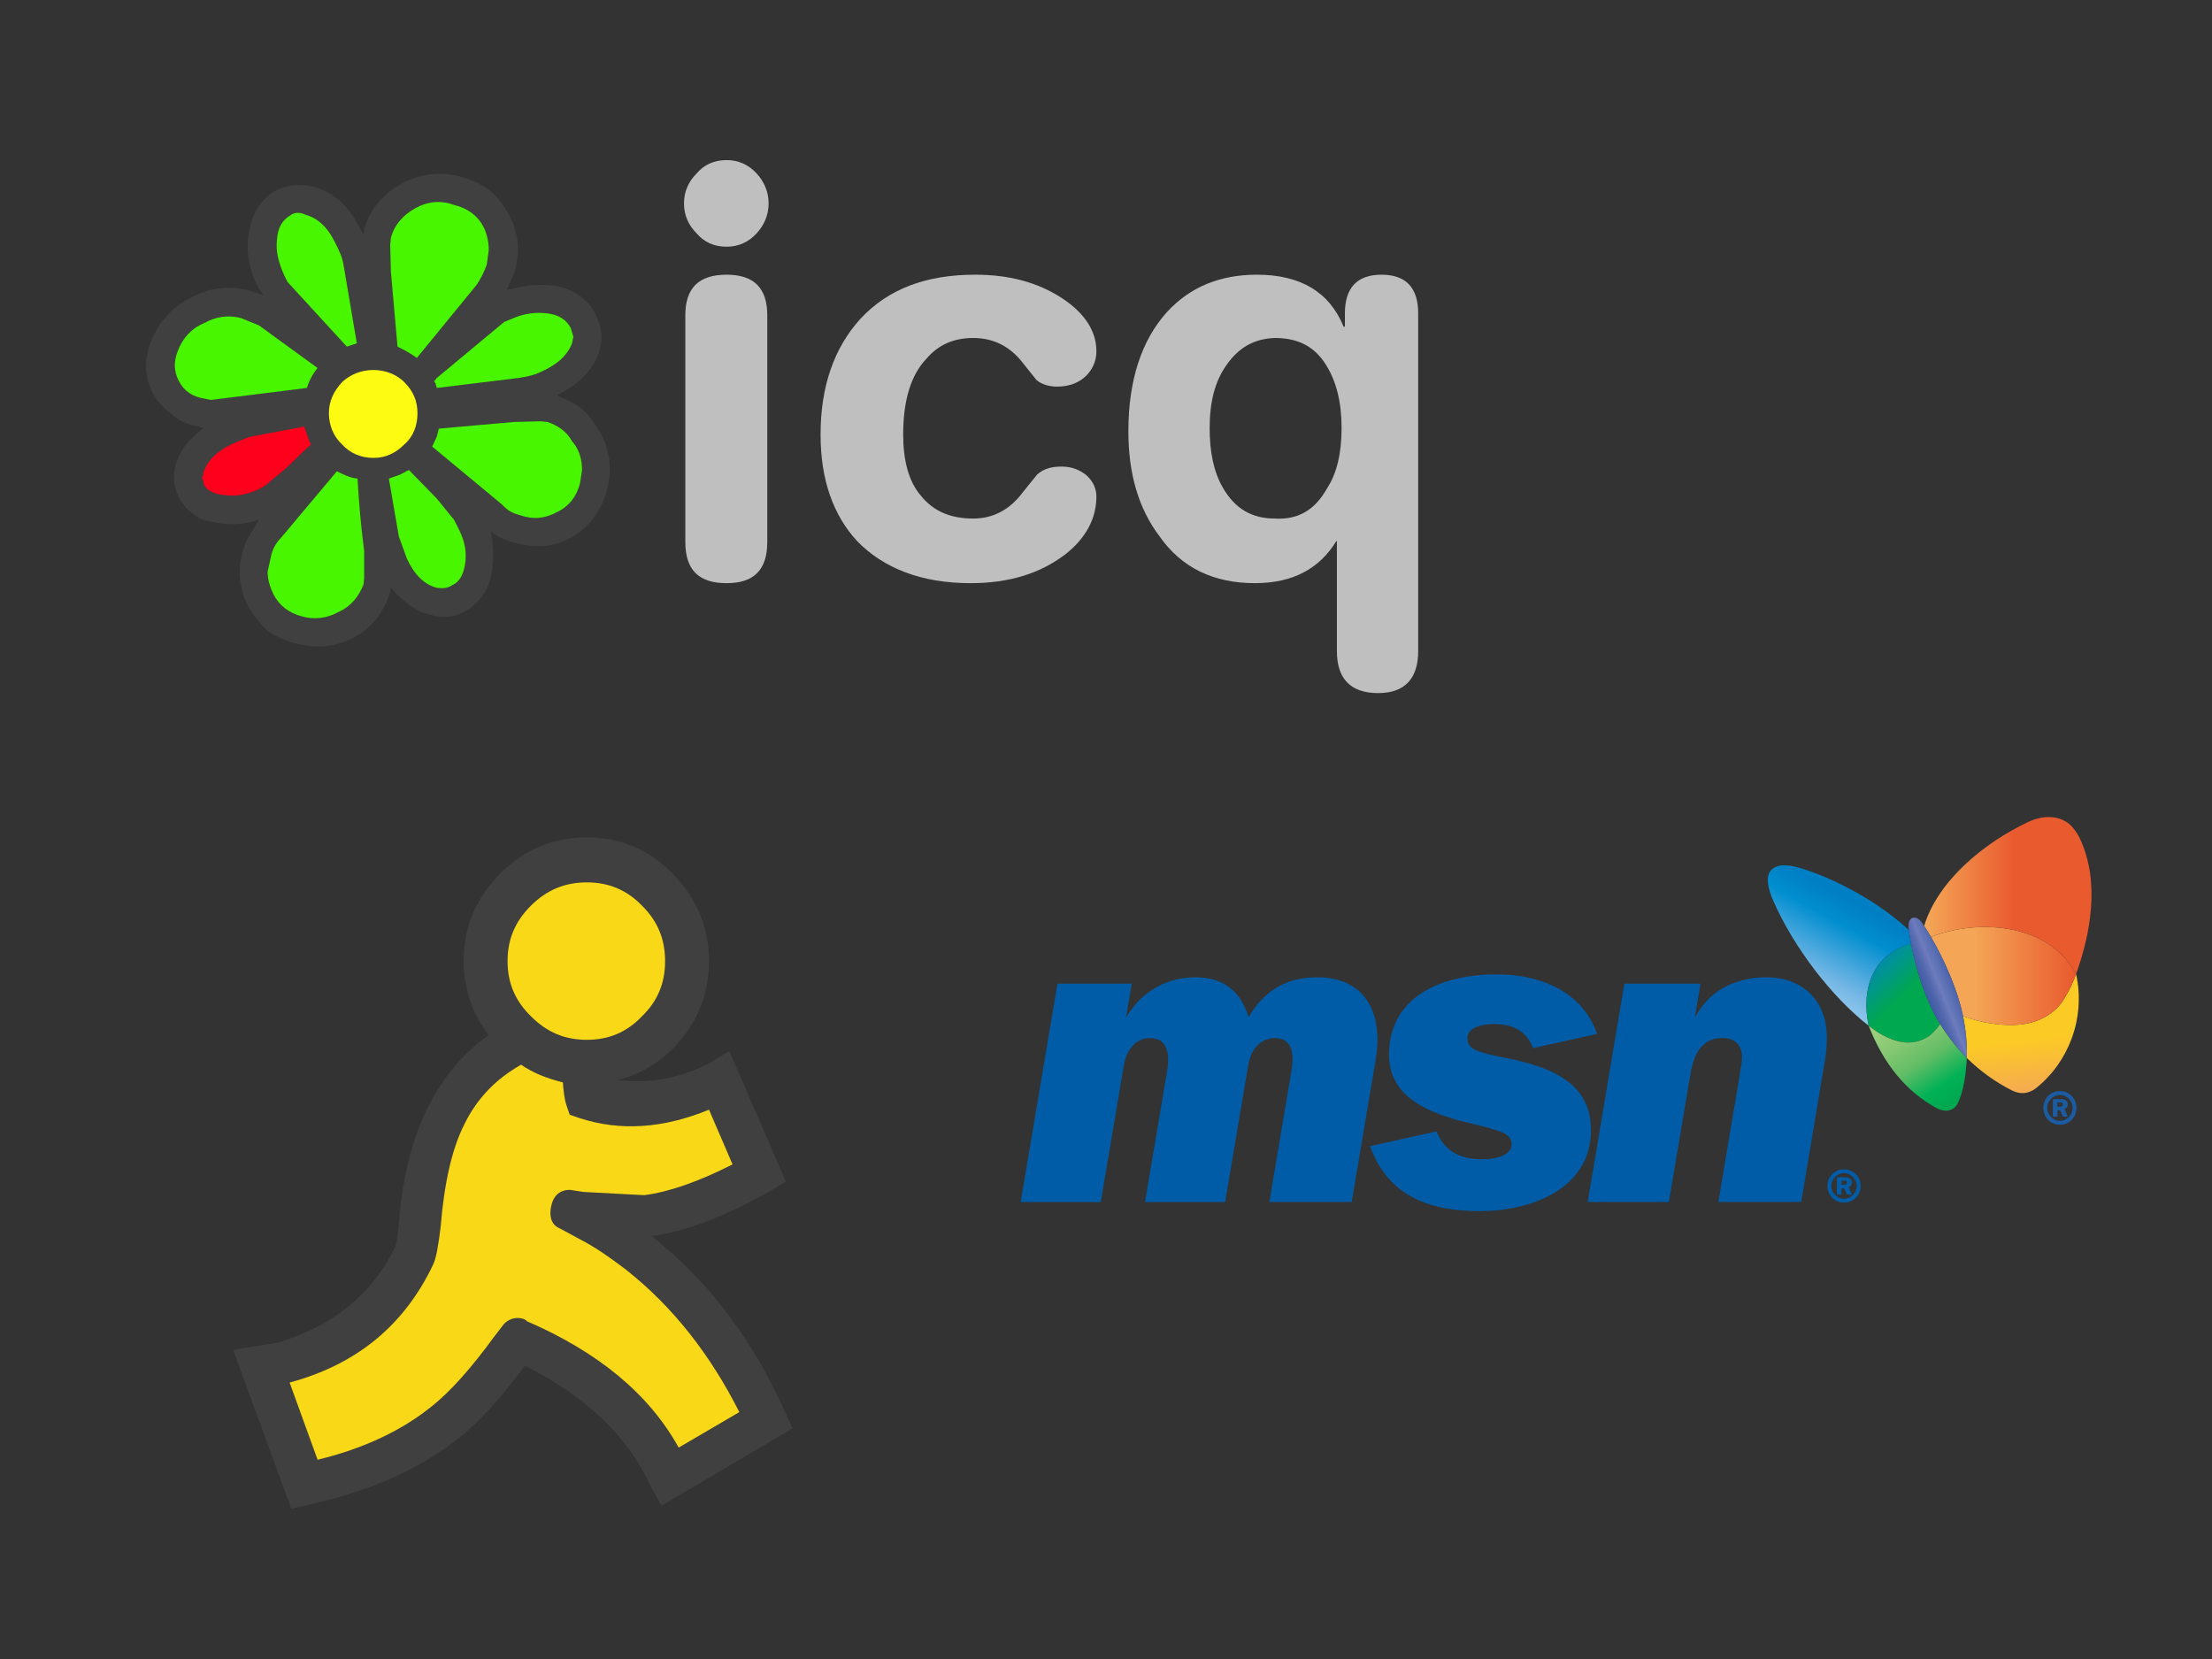 <?xml version="1.0" encoding="UTF-8" standalone="no"?>
<!-- Created with Inkscape (http://www.inkscape.org/) -->

<svg
   xmlns:dc="http://purl.org/dc/elements/1.1/"
   xmlns:cc="http://creativecommons.org/ns#"
   xmlns:rdf="http://www.w3.org/1999/02/22-rdf-syntax-ns#"
   xmlns:svg="http://www.w3.org/2000/svg"
   xmlns="http://www.w3.org/2000/svg"
   xmlns:sodipodi="http://sodipodi.sourceforge.net/DTD/sodipodi-0.dtd"
   xmlns:inkscape="http://www.inkscape.org/namespaces/inkscape"
   width="800"
   height="600"
   viewBox="0 0 800 600"
   id="svg4150"
   version="1.1"
   inkscape:version="0.92.2 (5c3e80d, 2017-08-06)"
   sodipodi:docname="ICQ-MSN-AIM.svg">
  <rect x="0" y="0" width="800" height="600" fill="#333333" stroke="none"/>
  <defs
     id="defs4152">
    <linearGradient
       id="SVGID_1_"
       gradientUnits="userSpaceOnUse"
       x1="236.576"
       y1="169.891"
       x2="252.473"
       y2="141.106"
       gradientTransform="translate(-21,-121.5)">
      <stop
         offset="0"
         style="stop-color:#FFFFFF"
         id="stop4912" />
      <stop
         offset="0.006"
         style="stop-color:#94CBEE"
         id="stop4914" />
      <stop
         offset="0.211"
         style="stop-color:#76B7E5"
         id="stop4916" />
      <stop
         offset="0.656"
         style="stop-color:#008ECF"
         id="stop4918" />
      <stop
         offset="0.854"
         style="stop-color:#007FC5"
         id="stop4920" />
    </linearGradient>
    <linearGradient
       id="SVGID_2_"
       gradientUnits="userSpaceOnUse"
       x1="254.389"
       y1="160.922"
       x2="274.772"
       y2="181.305"
       gradientTransform="translate(-21,-121.5)">
      <stop
         offset="0"
         style="stop-color:#007FC5"
         id="stop4925" />
      <stop
         offset="0.087"
         style="stop-color:#0088B2"
         id="stop4927" />
      <stop
         offset="0.252"
         style="stop-color:#00968D"
         id="stop4929" />
      <stop
         offset="0.386"
         style="stop-color:#009F6C"
         id="stop4931" />
      <stop
         offset="0.483"
         style="stop-color:#00A555"
         id="stop4933" />
      <stop
         offset="0.534"
         style="stop-color:#00A94F"
         id="stop4935" />
    </linearGradient>
    <linearGradient
       id="SVGID_3_"
       gradientUnits="userSpaceOnUse"
       x1="280.254"
       y1="201.644"
       x2="261.95"
       y2="173.459"
       gradientTransform="translate(-21,-121.5)">
      <stop
         offset="0.096"
         style="stop-color:#00A94F"
         id="stop4940" />
      <stop
         offset="0.244"
         style="stop-color:#00B156"
         id="stop4942" />
      <stop
         offset="0.485"
         style="stop-color:#61BD65"
         id="stop4944" />
      <stop
         offset="0.701"
         style="stop-color:#86C772"
         id="stop4946" />
      <stop
         offset="0.88"
         style="stop-color:#9ACE7B"
         id="stop4948" />
      <stop
         offset="1"
         style="stop-color:#A1D07E"
         id="stop4950" />
    </linearGradient>
    <linearGradient
       id="SVGID_4_"
       gradientUnits="userSpaceOnUse"
       x1="299.102"
       y1="198.213"
       x2="295.445"
       y2="165.616"
       gradientTransform="translate(-21,-121.5)">
      <stop
         offset="0"
         style="stop-color:#F4A656"
         id="stop4955" />
      <stop
         offset="0.472"
         style="stop-color:#FCCA25"
         id="stop4957" />
      <stop
         offset="0.494"
         style="stop-color:#FCCA25"
         id="stop4959" />
    </linearGradient>
    <linearGradient
       id="SVGID_5_"
       gradientUnits="userSpaceOnUse"
       x1="273.093"
       y1="165.34"
       x2="311.651"
       y2="165.34"
       gradientTransform="translate(-21.566,-121.036)">
      <stop
         offset="0.292"
         style="stop-color:#F4A656"
         id="stop4964" />
      <stop
         offset="1"
         style="stop-color:#E95A2F"
         id="stop4966" />
    </linearGradient>
    <linearGradient
       id="SVGID_6_"
       gradientUnits="userSpaceOnUse"
       x1="271.269"
       y1="143.947"
       x2="315.619"
       y2="143.947"
       gradientTransform="translate(-21.566,-121.036)">
      <stop
         offset="0.017"
         style="stop-color:#F4A656"
         id="stop4971" />
      <stop
         offset="0.539"
         style="stop-color:#E95A2F"
         id="stop4973" />
    </linearGradient>
    <linearGradient
       id="SVGID_7_"
       gradientUnits="userSpaceOnUse"
       x1="273.397"
       y1="328.332"
       x2="262.504"
       y2="332.733"
       gradientTransform="translate(-14.342,-282.967)">
      <stop
         offset="0.045"
         style="stop-color:#3E5BA6"
         id="stop4978" />
      <stop
         offset="0.472"
         style="stop-color:#6D7CBC"
         id="stop4980" />
      <stop
         offset="0.532"
         style="stop-color:#6373B6"
         id="stop4982" />
      <stop
         offset="0.658"
         style="stop-color:#4F66AD"
         id="stop4984" />
      <stop
         offset="0.775"
         style="stop-color:#435EA7"
         id="stop4986" />
      <stop
         offset="0.871"
         style="stop-color:#3E5BA6"
         id="stop4988" />
      <stop
         offset="1"
         style="stop-color:#3E5BA6"
         id="stop4990" />
    </linearGradient>
  </defs>
  <sodipodi:namedview
     id="base"
     pagecolor="#000000"
     bordercolor="#666666"
     borderopacity="1.0"
     inkscape:pageopacity="1"
     inkscape:pageshadow="2"
     inkscape:zoom="0.98994949"
     inkscape:cx="240.741"
     inkscape:cy="273.80782"
     inkscape:document-units="px"
     inkscape:current-layer="layer1"
     showgrid="false"
     units="px"
     inkscape:window-width="1920"
     inkscape:window-height="1020"
     inkscape:window-x="1440"
     inkscape:window-y="24"
     inkscape:window-maximized="0" />
  <g
     inkscape:label="Layer 1"
     inkscape:groupmode="layer"
     id="layer1"
     transform="translate(0,-452.362)">
    <g
       transform="matrix(1.361,0,0,1.361,356.039,745.056)"
       id="Layer_1">
      <g
         id="g4893">
        <g
           id="g4895">
          <g
             id="g4897">
            <path
               style="fill:#005ca6"
               inkscape:connector-curvature="0"
               d="m 30.917,104.354 -21.286,0 9.76,-58.017 19.757,0 -1.529,9.001 c 1.828,-2.9 3.504,-4.805 5.352,-6.235 3.94,-3.051 8.408,-4.461 13.112,-4.461 7.41,0 11.975,3.654 14.117,10.604 4.231,-7.291 10.309,-10.604 18.185,-10.604 10.226,0 15.837,6.112 16.051,16.048 0.042,1.883 -0.153,3.895 -0.469,5.884 l -6.375,37.78 -21.872,0 5.787,-34.406 c 0.336,-1.986 0.435,-3.064 0.352,-4.239 -0.228,-3.28 -1.752,-4.899 -4.694,-4.899 -2.235,0 -4.293,1.024 -5.675,3.293 -1.039,1.712 -1.205,2.684 -1.908,6.947 l -5.617,33.305 -21.294,0 5.812,-34.406 c 0.334,-1.986 0.383,-3.064 0.302,-4.239 -0.231,-3.28 -1.901,-4.899 -4.842,-4.899 -2.236,0 -4.124,1.024 -5.503,3.293 -1.041,1.712 -1.206,2.684 -1.908,6.947 l -5.615,33.303 z"
               id="path4899" />
            <path
               style="fill:#005ca6"
               inkscape:connector-curvature="0"
               d="m 190.292,46.337 -1.516,9.001 c 1.435,-2.597 3.314,-4.956 5.682,-6.672 3.695,-2.684 8.351,-4.024 13.291,-4.024 9.762,0 15.693,6.243 16.069,14.906 0.081,1.881 0.051,4.219 -0.483,7.277 l -6.293,37.528 -22.019,0 5.698,-33.882 c 0.401,-2.411 0.586,-3.653 0.586,-4.595 0,-3.062 -1.769,-5.097 -5.178,-5.097 -4.589,0 -7.426,2.989 -8.478,9.304 l -5.775,34.27 -21.578,0 9.759,-58.017 20.235,0 z"
               id="path4901" />
            <path
               style="fill:#005ca6"
               inkscape:connector-curvature="0"
               d="m 145.806,63.462 c -1.511,-3.583 -3.948,-6.116 -9.485,-6.355 -4.771,-0.203 -7.979,1.193 -7.979,3.649 0,3.084 2.434,3.763 10.195,5.319 6.492,1.304 10.926,2.763 14.523,4.915 6.081,3.638 8.453,8.934 8.085,15.485 -0.814,14.541 -15.88,20.307 -29.637,20.307 -14.126,0 -24.542,-4.62 -29.033,-17.274 l 17.624,-3.9 c 2.151,4.892 5.596,7.234 11.65,7.383 4.852,0.12 8.336,-1.341 8.336,-3.911 0,-2.979 -3.023,-3.717 -10.812,-5.581 -11.146,-2.662 -21.998,-6.885 -21.77,-18.706 0.313,-16.161 15.904,-21.364 30.289,-20.885 10.604,0.354 21.139,4.795 25.031,15.786 l -17.017,3.768 z"
               id="path4903" />
          </g>
          <path
             style="fill:#005ca6"
             inkscape:connector-curvature="0"
             d="m 227.754,98.668 0.686,0 c 0.604,0 0.79,0.208 0.79,0.479 0,0.562 -0.54,0.644 -0.873,0.644 l -0.603,0 0,-1.123 z m 0,2.057 0.728,0 0.728,1.662 1.287,0 -0.851,-1.995 c 0.229,-0.103 0.851,-0.353 0.851,-1.225 0,-1.37 -1.475,-1.37 -1.744,-1.37 l -2.221,0 0,4.59 1.223,0 0,-1.662 z m -3.736,-0.623 c 0,2.472 1.91,4.403 4.401,4.403 2.492,0 4.403,-1.932 4.403,-4.403 0,-2.533 -1.952,-4.424 -4.403,-4.424 -2.471,0 -4.401,1.89 -4.401,4.424 z m 1.016,0 c 0,-1.849 1.6,-3.406 3.385,-3.406 1.808,0 3.386,1.558 3.386,3.406 0,1.806 -1.578,3.385 -3.386,3.385 -1.806,-10e-4 -3.385,-1.58 -3.385,-3.385 z"
             id="path4905" />
        </g>
        <g
           id="g4907">
          <g
             id="g4909">
            <linearGradient
               id="linearGradient6679"
               gradientUnits="userSpaceOnUse"
               x1="236.576"
               y1="169.891"
               x2="252.473"
               y2="141.106"
               gradientTransform="translate(-21,-121.5)">
              <stop
                 offset="0"
                 style="stop-color:#FFFFFF"
                 id="stop6681" />
              <stop
                 offset="0.006"
                 style="stop-color:#94CBEE"
                 id="stop6683" />
              <stop
                 offset="0.211"
                 style="stop-color:#76B7E5"
                 id="stop6685" />
              <stop
                 offset="0.656"
                 style="stop-color:#008ECF"
                 id="stop6687" />
              <stop
                 offset="0.854"
                 style="stop-color:#007FC5"
                 id="stop6689" />
            </linearGradient>
            <path
               style="fill:url(#SVGID_1_)"
               inkscape:connector-curvature="0"
               d="m 246.235,35.751 c -0.233,-1.233 -0.429,-2.459 -0.587,-3.661 -8.091,-7.538 -19.813,-13.804 -28.996,-16.517 -2.645,-0.78 -5.909,-1.285 -7.639,0.642 -1.397,1.557 -0.975,4.494 0.6,8.081 5.427,12.372 15.466,25.525 25.344,33.211 0,-0.002 0,-0.003 0,-0.003 -2.167,-10.255 1.542,-19.23 11.278,-21.753 z"
               id="path4922" />
            <linearGradient
               id="linearGradient6692"
               gradientUnits="userSpaceOnUse"
               x1="254.389"
               y1="160.922"
               x2="274.772"
               y2="181.305"
               gradientTransform="translate(-21,-121.5)">
              <stop
                 offset="0"
                 style="stop-color:#007FC5"
                 id="stop6694" />
              <stop
                 offset="0.087"
                 style="stop-color:#0088B2"
                 id="stop6696" />
              <stop
                 offset="0.252"
                 style="stop-color:#00968D"
                 id="stop6698" />
              <stop
                 offset="0.386"
                 style="stop-color:#009F6C"
                 id="stop6700" />
              <stop
                 offset="0.483"
                 style="stop-color:#00A555"
                 id="stop6702" />
              <stop
                 offset="0.534"
                 style="stop-color:#00A94F"
                 id="stop6704" />
            </linearGradient>
            <path
               style="fill:url(#SVGID_2_)"
               inkscape:connector-curvature="0"
               d="m 253.156,55.715 c -3.012,-5.187 -5.569,-12.761 -6.921,-19.964 -9.736,2.523 -13.445,11.498 -11.278,21.753 0,0 0,0.001 0,0.003 0.003,0.006 0.003,0.003 0.002,0 1.292,1.006 2.733,1.988 3.864,2.576 5.238,2.723 8.701,2.186 11.688,0.499 1.192,-0.676 2.703,-2.399 3.468,-3.502 -0.283,-0.451 -0.557,-0.906 -0.823,-1.365 z"
               id="path4937" />
            <linearGradient
               id="linearGradient6707"
               gradientUnits="userSpaceOnUse"
               x1="280.254"
               y1="201.644"
               x2="261.95"
               y2="173.459"
               gradientTransform="translate(-21,-121.5)">
              <stop
                 offset="0.096"
                 style="stop-color:#00A94F"
                 id="stop6709" />
              <stop
                 offset="0.244"
                 style="stop-color:#00B156"
                 id="stop6711" />
              <stop
                 offset="0.485"
                 style="stop-color:#61BD65"
                 id="stop6713" />
              <stop
                 offset="0.701"
                 style="stop-color:#86C772"
                 id="stop6715" />
              <stop
                 offset="0.88"
                 style="stop-color:#9ACE7B"
                 id="stop6717" />
              <stop
                 offset="1"
                 style="stop-color:#A1D07E"
                 id="stop6719" />
            </linearGradient>
            <path
               style="fill:url(#SVGID_3_)"
               inkscape:connector-curvature="0"
               d="m 250.511,60.582 c -2.986,1.687 -6.449,2.224 -11.688,-0.499 -1.131,-0.588 -2.572,-1.57 -3.864,-2.576 0,0.003 0.001,0.005 0,0.002 3.996,10.235 10.033,17.533 18.036,21.864 1.431,0.773 2.768,0.978 4.177,0.305 0.942,-0.449 1.471,-1.501 1.731,-2.117 1.263,-2.99 1.864,-6.584 2.155,-11.471 -2.702,-2.763 -5.078,-5.797 -7.08,-9.01 -0.764,1.103 -2.275,2.826 -3.467,3.502 z"
               id="path4952" />
            <linearGradient
               id="linearGradient6722"
               gradientUnits="userSpaceOnUse"
               x1="299.102"
               y1="198.213"
               x2="295.445"
               y2="165.616"
               gradientTransform="translate(-21,-121.5)">
              <stop
                 offset="0"
                 style="stop-color:#F4A656"
                 id="stop6724" />
              <stop
                 offset="0.472"
                 style="stop-color:#FCCA25"
                 id="stop6726" />
              <stop
                 offset="0.494"
                 style="stop-color:#FCCA25"
                 id="stop6728" />
            </linearGradient>
            <path
               style="fill:url(#SVGID_4_)"
               inkscape:connector-curvature="0"
               d="m 290.086,43.759 c -0.814,2.26 -1.568,3.901 -3.148,6.544 -2.378,3.978 -6.64,6.347 -11.544,6.886 -4.461,0.489 -10.494,-0.339 -15.355,-2.243 0.746,3.589 1.105,7.321 1.021,11.145 3.464,3.398 7.521,6.388 12.081,8.662 0.794,0.396 1.795,0.669 2.665,0.669 1.351,0 2.628,-0.512 3.769,-1.424 8.106,-6.481 13.182,-18.086 10.511,-30.239 z"
               id="path4961" />
            <linearGradient
               id="linearGradient6731"
               gradientUnits="userSpaceOnUse"
               x1="273.093"
               y1="165.34"
               x2="311.651"
               y2="165.34"
               gradientTransform="translate(-21.566,-121.036)">
              <stop
                 offset="0.292"
                 style="stop-color:#F4A656"
                 id="stop6733" />
              <stop
                 offset="1"
                 style="stop-color:#E95A2F"
                 id="stop6735" />
            </linearGradient>
            <path
               style="fill:url(#SVGID_5_)"
               inkscape:connector-curvature="0"
               d="m 251.527,33.93 c 3.61,6.164 6.591,13.283 8.02,18.891 0.179,0.702 0.344,1.411 0.491,2.125 4.861,1.904 10.895,2.732 15.355,2.243 4.904,-0.539 9.166,-2.908 11.544,-6.886 1.58,-2.643 2.334,-4.284 3.148,-6.544 -7.773,-14.397 -27.667,-14.284 -38.558,-9.829 z"
               id="path4968" />
            <linearGradient
               id="linearGradient6738"
               gradientUnits="userSpaceOnUse"
               x1="271.269"
               y1="143.947"
               x2="315.619"
               y2="143.947"
               gradientTransform="translate(-21.566,-121.036)">
              <stop
                 offset="0.017"
                 style="stop-color:#F4A656"
                 id="stop6740" />
              <stop
                 offset="0.539"
                 style="stop-color:#E95A2F"
                 id="stop6742" />
            </linearGradient>
            <path
               style="fill:url(#SVGID_6_)"
               inkscape:connector-curvature="0"
               d="M 291.098,7.777 C 290.32,6.133 288.986,4.25 287.472,3.33 c -2.935,-1.781 -6.637,-1.628 -10.271,0.106 -11.61,5.538 -23.772,15.465 -27.497,27.548 0.621,0.949 1.23,1.934 1.824,2.945 10.891,-4.455 30.784,-4.568 38.559,9.829 3.774,-10.479 6.466,-24.45 1.011,-35.981 z"
               id="path4975" />
            <linearGradient
               id="linearGradient6745"
               gradientUnits="userSpaceOnUse"
               x1="273.397"
               y1="328.332"
               x2="262.504"
               y2="332.733"
               gradientTransform="translate(-14.342,-282.967)">
              <stop
                 offset="0.045"
                 style="stop-color:#3E5BA6"
                 id="stop6747" />
              <stop
                 offset="0.472"
                 style="stop-color:#6D7CBC"
                 id="stop6749" />
              <stop
                 offset="0.532"
                 style="stop-color:#6373B6"
                 id="stop6751" />
              <stop
                 offset="0.658"
                 style="stop-color:#4F66AD"
                 id="stop6753" />
              <stop
                 offset="0.775"
                 style="stop-color:#435EA7"
                 id="stop6755" />
              <stop
                 offset="0.871"
                 style="stop-color:#3E5BA6"
                 id="stop6757" />
              <stop
                 offset="1"
                 style="stop-color:#3E5BA6"
                 id="stop6759" />
            </linearGradient>
            <path
               style="clip-rule:evenodd;fill:url(#SVGID_7_);fill-rule:evenodd"
               inkscape:connector-curvature="0"
               d="m 245.589,31.621 c -0.155,-1.278 0.161,-2.434 1.006,-2.757 0.802,-0.309 1.811,0.206 2.495,1.202 4.696,6.841 8.719,15.925 10.457,22.754 1.077,4.232 1.612,8.684 1.512,13.27 -3.081,-3.152 -5.74,-6.655 -7.902,-10.375 -3.595,-6.194 -6.546,-15.791 -7.568,-24.094 z"
               id="path4992" />
          </g>
          <path
             style="fill:#1b5ba1"
             inkscape:connector-curvature="0"
             d="m 285.125,77.903 0.689,0 c 0.6,0 0.787,0.209 0.787,0.485 0,0.568 -0.538,0.655 -0.877,0.655 l -0.6,0 0,-1.14 z m 0,2.086 0.728,0 0.725,1.685 1.285,0 -0.845,-2.02 c 0.231,-0.1 0.845,-0.363 0.845,-1.247 0,-1.386 -1.466,-1.386 -1.739,-1.386 l -2.219,0 0,4.652 1.221,0 0,-1.684 z m -3.732,-0.631 c 0,2.497 1.909,4.463 4.401,4.463 2.485,0 4.394,-1.966 4.394,-4.463 0,-2.571 -1.951,-4.487 -4.394,-4.487 -2.476,0 -4.401,1.916 -4.401,4.487 z m 1.016,0 c 0,-1.877 1.6,-3.446 3.385,-3.446 1.808,0 3.377,1.569 3.377,3.446 0,1.837 -1.569,3.431 -3.377,3.431 -1.81,0 -3.385,-1.594 -3.385,-3.431 z"
             id="path4994" />
        </g>
      </g>
    </g>
    <path
       style="clip-rule:evenodd;fill:#404040;fill-rule:evenodd;stroke-width:2.013"
       id="path6522"
       d="m 243.316,768.383 c -8.522,-8.777 -18.853,-13.164 -31.103,-13.164 -12.25,0 -22.581,4.387 -31.422,13.164 -8.628,8.882 -13.101,19.265 -13.101,31.574 0,9.846 3.089,18.944 9.054,26.758 -19.066,13.485 -29.932,36.07 -32.489,67.752 -0.319,4.494 -0.745,7.382 -1.279,8.775 -6.391,13.164 -16.19,23.011 -29.398,29.543 -4.794,2.353 -9.054,3.958 -13.422,5.243 l -15.871,2.464 21.091,57.583 6.497,-1.608 c 20.984,-4.599 38.132,-11.986 51.768,-22.262 8.522,-6.208 17.15,-15.624 26.202,-27.935 22.368,11.237 37.602,26.008 45.59,43.882 l 3.834,6.743 47.399,-27.935 -2.77,-5.889 c -11.609,-26.33 -27.801,-47.521 -48.251,-63.682 12.25,-1.608 26.524,-7.063 42.501,-16.054 l 6.07,-3.643 -20.45,-47.198 -7.349,4.496 c -10.333,5.245 -21.304,7.384 -33.021,5.994 9.586,-2.462 17.469,-7.707 23.647,-15.626 6.391,-8.028 9.373,-17.233 9.373,-27.4 0,-12.311 -4.473,-22.694 -13.101,-31.576 z m 21.623,105.102 c -12.249,6.208 -22.9,9.957 -31.954,11.132 l -22.051,-1.175 -4.792,-0.749 c -4.049,0 -6.497,2.46 -7.03,7.382 -0.319,3.213 0.852,5.566 3.302,6.531 l 7.349,3.958 c 5.752,2.999 11.079,6.745 16.403,10.811 17.15,13.485 30.677,30.823 41.223,51.694 l -21.944,12.845 c -10.757,-19.479 -29.185,-34.572 -54.857,-45.702 -0.747,-0.856 -2.131,-1.179 -3.408,-1.179 -1.918,0 -3.621,0.86 -4.899,2.141 l -3.623,4.71 c -8.2,11.237 -15.551,19.479 -22.049,24.726 -10.972,8.991 -24.927,15.624 -41.756,19.693 L 104.738,952.37 c 24.393,-6.531 41.541,-20.871 51.874,-42.597 1.064,-2.145 1.916,-6.745 2.768,-13.915 1.279,-15.628 4.049,-28.044 8.628,-37.035 4.475,-9.098 11.185,-16.161 20.452,-21.406 4.475,3.104 9.373,4.924 15.126,6.424 l 0.106,1.604 c 0.319,2.997 0.639,5.136 1.171,6.636 l 1.171,3.425 3.408,1.177 c 15.019,4.924 30.571,3.746 46.974,-2.997 z M 212.212,771.487 c 7.883,0 14.38,2.676 19.92,8.349 5.752,5.673 8.413,12.202 8.413,20.121 0,7.921 -2.663,14.45 -8.413,20.014 -5.539,5.78 -12.037,8.456 -19.92,8.456 -7.881,0 -14.38,-2.676 -20.131,-8.456 -5.752,-5.566 -8.522,-12.095 -8.522,-20.014 0,-7.919 2.77,-14.45 8.522,-20.121 5.752,-5.673 12.25,-8.349 20.131,-8.349 z"
       inkscape:connector-curvature="0" />
    <path
       style="clip-rule:evenodd;fill:#f9d817;fill-rule:evenodd;stroke-width:2.013"
       id="path6524"
       d="m 212.212,828.427 c 7.883,0 14.38,-2.676 19.92,-8.456 5.752,-5.566 8.413,-12.095 8.413,-20.014 0,-7.919 -2.663,-14.45 -8.413,-20.121 -5.539,-5.673 -12.037,-8.349 -19.92,-8.349 -7.881,0 -14.38,2.676 -20.131,8.349 -5.752,5.673 -8.522,12.202 -8.522,20.121 0,7.921 2.77,14.45 8.522,20.014 5.752,5.782 12.25,8.456 20.131,8.456 z"
       inkscape:connector-curvature="0" />
    <path
       style="clip-rule:evenodd;fill:#f9d817;fill-rule:evenodd;stroke-width:2.013"
       id="path6526"
       d="m 256.417,853.688 c -16.403,6.743 -31.956,7.921 -46.974,2.997 l -3.408,-1.177 -1.171,-3.425 c -0.532,-1.499 -0.852,-3.639 -1.171,-6.636 l -0.106,-1.604 c -5.752,-1.499 -10.653,-3.32 -15.126,-6.424 -9.267,5.245 -15.977,12.309 -20.452,21.406 -4.579,8.991 -7.349,21.406 -8.628,37.035 -0.852,7.17 -1.703,11.77 -2.768,13.915 -10.335,21.723 -27.486,36.064 -51.876,42.595 l 10.119,27.935 c 16.829,-4.069 30.783,-10.702 41.756,-19.693 6.497,-5.247 13.846,-13.489 22.049,-24.726 l 3.623,-4.71 c 1.277,-1.282 2.983,-2.141 4.899,-2.141 1.277,0 2.663,0.323 3.408,1.179 25.67,11.132 44.097,26.224 54.857,45.702 l 21.944,-12.845 c -10.546,-20.871 -24.073,-38.211 -41.223,-51.694 -5.326,-4.069 -10.651,-7.812 -16.403,-10.811 l -7.349,-3.958 c -2.45,-0.967 -3.621,-3.32 -3.302,-6.531 0.532,-4.922 2.983,-7.382 7.03,-7.382 l 4.792,0.749 22.051,1.175 c 9.054,-1.175 19.705,-4.922 31.954,-11.132 z"
       inkscape:connector-curvature="0" />
    <path
       d="m 273.637,515.085 c -2.892,-3.131 -6.507,-4.818 -10.843,-4.818 -4.579,0 -8.194,1.687 -10.843,4.818 -2.892,2.892 -4.579,6.505 -4.579,10.843 0,4.338 1.687,7.951 4.579,10.843 2.651,3.133 6.264,4.818 10.843,4.818 4.336,0 7.951,-1.687 10.843,-4.818 2.651,-2.892 4.338,-6.505 4.338,-10.843 0.002,-4.338 -1.685,-7.951 -4.338,-10.843 z m -25.781,51.326 v 81.927 c 0,10.12 4.818,14.938 14.94,14.938 9.879,0 14.699,-4.818 14.699,-14.938 v -81.927 c 0,-9.882 -4.818,-14.699 -14.699,-14.699 -10.123,0 -14.94,4.818 -14.94,14.699 z"
       style="fill:#bfbfbf"
       id="path4870"
       inkscape:connector-curvature="0" />
    <path
       d="m 335.083,582.072 c -5.784,6.023 -8.435,15.422 -8.435,27.466 0,9.161 1.928,16.868 6.266,21.927 4.577,5.784 10.843,8.435 19.035,8.435 7.228,0 13.253,-3.131 18.073,-9.636 l 5.061,-6.269 c 2.408,-2.167 5.3,-2.892 8.915,-2.892 3.615,0 6.507,1.205 8.915,3.131 2.408,2.172 3.615,4.823 3.615,7.715 0,7.71 -3.615,14.938 -11.325,20.961 -8.915,6.748 -19.999,10.361 -34.216,10.361 -17.589,0 -31.322,-5.297 -40.96,-15.179 -8.674,-9.399 -13.256,-22.168 -13.256,-38.557 0,-17.348 4.82,-31.324 14.458,-41.924 10.12,-10.843 23.855,-15.904 41.447,-15.904 12.046,0 22.409,2.651 31.324,8.433 8.435,5.543 12.53,12.048 12.53,19.276 0,3.856 -1.687,7.228 -4.577,9.638 -2.41,1.928 -5.543,3.133 -9.638,3.133 -2.651,0 -5.543,-0.723 -7.471,-2.41 l -4.818,-6.023 c -4.579,-6.025 -10.605,-9.156 -18.073,-9.156 -6.992,0.005 -12.533,2.413 -16.871,7.474 z"
       style="fill:#bfbfbf"
       id="path4872"
       inkscape:connector-curvature="0" />
    <path
       d="m 479.658,584.482 c 3.615,5.784 5.543,13.253 5.543,22.65 0,9.156 -1.69,16.386 -5.302,21.93 -4.338,7.71 -10.361,11.323 -18.797,10.841 -8.433,0 -14.456,-3.613 -18.794,-11.082 -3.374,-5.784 -4.82,-13.012 -4.82,-21.689 0,-9.397 1.928,-16.866 6.023,-22.65 4.338,-6.266 9.882,-9.638 17.589,-9.879 8.438,0 14.461,3.131 18.558,9.879 z m -57.59,-19.279 c -9.156,10.12 -13.976,24.578 -13.976,43.131 0,15.181 3.615,27.953 11.323,38.073 7.951,11.323 19.52,16.863 34.46,16.863 13.733,0 23.371,-5.297 29.396,-15.179 h 0.241 v 39.757 c 0,9.882 4.82,15.179 14.94,15.179 9.638,0 14.456,-5.297 14.456,-15.179 V 565.688 c 0,-9.158 -4.338,-13.976 -13.253,-13.976 -8.915,0 -13.253,4.818 -13.253,13.976 v 4.818 h -0.48 c -5.061,-12.53 -15.663,-18.797 -31.324,-18.797 -13.253,0.003 -24.094,4.338 -32.529,13.494 z"
       style="fill:#bfbfbf"
       id="path4874"
       inkscape:connector-curvature="0" />
    <path
       d="m 113.4,519.903 c -5.3,-1.205 -9.638,-0.723 -14.215,1.687 -5.061,3.133 -7.953,7.953 -9.158,14.699 -1.205,6.987 0,13.735 3.615,20.481 l 1.687,2.408 -5.784,-1.928 c -7.228,-1.687 -13.976,-0.723 -20.722,2.892 -6.987,3.615 -11.325,8.674 -14.217,15.663 -2.651,6.748 -2.408,13.253 0.964,19.276 1.446,2.651 3.615,4.818 5.541,6.264 2.892,2.892 6.507,4.579 10.843,5.3 l 1.687,0.482 -3.615,3.133 c -3.374,2.892 -5.3,6.505 -6.505,10.12 -1.205,4.338 -0.723,8.674 1.687,12.771 1.205,1.926 2.408,3.613 4.336,4.818 1.928,1.687 4.338,2.892 7.228,3.131 5.302,1.205 10.843,1.205 16.866,-0.725 l -4.338,7.228 -1.205,3.136 c -2.408,7.71 -1.687,14.458 1.928,21.443 1.687,2.651 3.615,5.064 5.543,7.228 2.892,2.651 6.505,4.338 10.843,5.543 7.228,1.926 14.458,1.687 21.445,-1.926 6.748,-3.618 11.084,-9.399 13.253,-16.63 l 0.241,-1.446 c 4.577,5.064 8.915,8.435 13.735,9.64 4.818,1.446 9.638,1.205 13.976,-1.687 4.097,-2.41 6.987,-6.507 8.433,-11.566 1.205,-5.302 1.205,-10.602 0,-16.625 2.408,1.687 4.818,2.887 7.71,3.613 7.71,2.41 14.456,2.167 21.204,-1.446 6.507,-3.613 10.843,-9.399 13.012,-16.868 1.928,-7.228 1.446,-14.212 -2.169,-20.961 l -1.205,-1.928 c -1.928,-2.892 -3.854,-5.784 -6.746,-7.71 -2.408,-1.687 -5.3,-2.892 -7.951,-4.097 7.471,-3.615 12.771,-8.674 15.181,-15.181 1.687,-5.302 1.205,-9.638 -1.205,-13.976 v -0.482 c -2.89,-4.82 -6.746,-7.953 -12.769,-9.638 -3.615,-0.723 -7.712,-0.723 -11.325,-0.482 l -7.951,1.687 2.651,-6.023 c 2.41,-7.71 1.687,-15.181 -2.41,-22.168 l -0.723,-1.205 c -3.615,-6.025 -8.915,-9.638 -16.143,-11.566 -7.469,-1.928 -14.456,-1.205 -21.204,2.41 -6.746,3.613 -11.566,9.156 -13.733,16.386 v 0.482 l -0.241,1.687 -0.964,-1.687 -2.41,-4.338 c -3.859,-6.015 -8.679,-9.631 -14.702,-11.318 z m 61.446,14.458 c 1.205,2.408 1.928,5.3 1.928,8.433 l -0.723,5.3 c -0.964,2.651 -2.169,5.061 -3.615,7.228 l -21.686,26.509 c -2.169,-1.687 -4.579,-2.892 -6.989,-4.097 l -2.408,-27.227 -0.241,-9.638 0.241,-2.408 c 1.205,-4.818 4.577,-8.433 8.915,-10.843 4.336,-2.408 9.156,-2.892 13.733,-1.205 5.061,1.203 8.676,3.854 10.846,7.948 z m -74.699,4.82 c 0.241,-4.338 1.928,-7.228 4.818,-8.915 1.446,-1.205 3.615,-1.205 5.541,-0.241 4.338,1.205 7.951,4.338 10.843,10.361 1.205,2.41 2.41,4.818 2.892,7.71 l 4.818,28.435 -3.615,1.205 -21.445,-23.373 -1.205,-2.408 c -1.923,-4.341 -3.128,-8.435 -2.646,-12.774 z m -13.012,28.191 6.507,2.651 21.204,15.422 c -1.928,2.408 -3.131,4.818 -3.854,7.228 l -34.698,4.338 -2.41,-0.482 c -4.338,-0.723 -7.228,-2.651 -9.156,-6.264 -1.928,-3.615 -1.928,-7.228 -0.482,-10.843 1.687,-4.579 4.818,-8.194 9.397,-10.12 4.336,-2.413 8.672,-3.136 13.492,-1.931 z m 22.891,39.275 1.687,4.82 0.723,1.687 c -3.615,3.131 -6.266,6.023 -9.156,8.674 l -7.23,6.025 -1.928,1.205 c -4.579,2.167 -8.433,2.892 -12.53,2.408 -3.615,-0.241 -6.507,-1.446 -7.712,-3.613 l -0.723,-2.651 0.482,-2.167 c 1.205,-3.618 4.338,-7.228 9.882,-9.882 2.89,-1.205 5.3,-2.41 7.228,-2.892 z m 75.179,-39.034 c 4.338,-1.928 8.433,-2.41 12.771,-1.928 4.097,0.482 6.989,2.408 8.433,5.3 l 0.964,3.131 -0.482,2.41 c -1.687,4.338 -5.302,7.71 -11.325,10.361 -2.408,1.205 -5.059,1.687 -7.951,2.167 l -29.637,3.615 -0.482,-1.687 -0.482,-0.721 0.964,-1.205 24.337,-20.24 z m -61.443,22.891 c 2.89,-2.651 6.746,-4.336 11.325,-4.336 4.338,0 8.433,1.687 11.084,4.336 3.374,3.374 4.82,6.989 4.82,11.325 0,4.336 -1.446,8.433 -4.82,11.325 -3.133,3.131 -6.746,4.818 -11.084,4.818 -4.579,0 -8.435,-1.687 -11.325,-4.818 -3.133,-2.892 -4.818,-6.989 -4.818,-11.325 0,-4.336 1.685,-7.951 4.818,-11.325 z m 5.541,34.939 c 0.482,8.194 1.205,16.868 2.41,26.265 v 9.64 l -0.241,2.41 c -1.687,4.333 -4.579,7.948 -8.915,9.877 -4.336,2.41 -8.915,2.892 -13.253,1.687 -4.818,-1.2 -8.433,-4.092 -10.361,-7.948 -1.205,-2.41 -2.169,-5.302 -2.169,-8.194 l 1.205,-5.538 c 0.482,-2.41 1.687,-4.823 3.615,-6.748 l 20.24,-24.099 c 2.41,1.203 4.818,2.408 7.469,2.649 z m 18.555,-3.133 10.12,10.361 6.264,7.71 1.205,2.41 c 2.169,4.097 3.374,7.953 2.892,12.533 -0.482,4.338 -1.928,7.469 -4.818,8.674 -1.687,1.205 -3.615,1.205 -5.541,0.962 -4.579,-1.2 -8.194,-4.818 -10.843,-10.602 l -2.892,-7.948 -3.615,-20.966 4.097,-1.446 z m 10.843,-14.94 27.229,-2.408 9.638,-0.241 2.41,0.241 c 3.615,1.205 6.989,3.374 8.915,6.987 2.408,2.651 3.613,6.264 3.613,10.361 l -0.721,4.818 c -1.205,4.823 -4.097,8.435 -8.194,10.361 -4.338,2.41 -8.674,2.892 -13.494,1.205 -2.892,-0.721 -4.818,-1.926 -6.507,-3.851 l -25.301,-20.966 1.687,-3.613 z"
       style="fill:#404040"
       id="path4876"
       inkscape:connector-curvature="0" />
    <path
       d="m 174.846,534.361 c 1.205,2.408 1.928,5.3 1.928,8.433 l -0.723,5.3 c -0.964,2.651 -2.169,5.061 -3.615,7.228 l -21.686,26.509 c -2.169,-1.687 -4.579,-2.892 -6.989,-4.097 l -2.408,-27.227 -0.241,-9.638 0.241,-2.408 c 1.205,-4.818 4.577,-8.433 8.915,-10.843 4.336,-2.408 9.156,-2.892 13.733,-1.205 5.061,1.203 8.676,3.854 10.846,7.948 z m -74.699,4.82 c 0.241,-4.338 1.928,-7.228 4.818,-8.915 1.446,-1.205 3.615,-1.205 5.541,-0.241 4.338,1.205 7.951,4.338 10.843,10.361 1.205,2.41 2.41,4.818 2.892,7.71 l 4.818,28.435 -3.615,1.205 -21.445,-23.373 -1.205,-2.408 c -1.923,-4.341 -3.128,-8.435 -2.646,-12.774 z m -13.012,28.191 6.507,2.651 21.204,15.422 c -1.928,2.408 -3.131,4.818 -3.854,7.228 l -34.698,4.338 -2.41,-0.482 c -4.338,-0.723 -7.228,-2.651 -9.156,-6.264 -1.928,-3.615 -1.928,-7.228 -0.482,-10.843 1.687,-4.579 4.818,-8.194 9.397,-10.12 4.336,-2.413 8.672,-3.136 13.492,-1.931 z m 98.07,0.241 c 4.338,-1.928 8.433,-2.41 12.771,-1.928 4.097,0.482 6.989,2.408 8.433,5.3 l 0.964,3.131 -0.482,2.41 c -1.687,4.338 -5.302,7.71 -11.325,10.361 -2.408,1.205 -5.059,1.687 -7.951,2.167 l -29.637,3.615 -0.482,-1.687 -0.482,-0.721 0.964,-1.205 24.337,-20.24 z m -55.903,57.831 c 0.482,8.194 1.205,16.868 2.41,26.265 v 9.64 l -0.241,2.41 c -1.687,4.333 -4.579,7.948 -8.915,9.877 -4.336,2.41 -8.915,2.892 -13.253,1.687 -4.818,-1.2 -8.433,-4.092 -10.361,-7.948 -1.205,-2.41 -2.169,-5.302 -2.169,-8.194 l 1.205,-5.538 c 0.482,-2.41 1.687,-4.823 3.615,-6.748 l 20.24,-24.099 c 2.41,1.203 4.818,2.408 7.469,2.649 z m 18.555,-3.133 10.12,10.361 6.264,7.71 1.205,2.41 c 2.169,4.097 3.374,7.953 2.892,12.533 -0.482,4.338 -1.928,7.469 -4.818,8.674 -1.687,1.205 -3.615,1.205 -5.541,0.962 -4.579,-1.2 -8.194,-4.818 -10.843,-10.602 l -2.892,-7.948 -3.615,-20.966 4.097,-1.446 z m 10.843,-14.94 27.229,-2.408 9.638,-0.241 2.41,0.241 c 3.615,1.205 6.989,3.374 8.915,6.987 2.408,2.651 3.613,6.264 3.613,10.361 l -0.721,4.818 c -1.205,4.823 -4.097,8.435 -8.194,10.361 -4.338,2.41 -8.674,2.892 -13.494,1.205 -2.892,-0.721 -4.818,-1.926 -6.507,-3.851 l -25.301,-20.966 1.687,-3.613 z"
       style="fill:#48f600"
       id="path4878"
       inkscape:connector-curvature="0" />
    <path
       d="m 110.026,606.648 1.687,4.82 0.723,1.687 c -3.615,3.131 -6.266,6.023 -9.156,8.674 l -7.23,6.025 -1.928,1.205 c -4.579,2.167 -8.433,2.892 -12.53,2.408 -3.615,-0.241 -6.507,-1.446 -7.712,-3.613 l -0.723,-2.651 0.482,-2.167 c 1.205,-3.618 4.338,-7.228 9.882,-9.882 2.89,-1.205 5.3,-2.41 7.228,-2.892 z"
       style="fill:#ff001c"
       id="path4880"
       inkscape:connector-curvature="0" />
    <path
       d="m 123.761,590.505 c 2.89,-2.651 6.746,-4.336 11.325,-4.336 4.338,0 8.433,1.687 11.084,4.336 3.374,3.374 4.82,6.989 4.82,11.325 0,4.336 -1.446,8.433 -4.82,11.325 -3.133,3.131 -6.746,4.818 -11.084,4.818 -4.579,0 -8.435,-1.687 -11.325,-4.818 -3.133,-2.892 -4.818,-6.989 -4.818,-11.325 0,-4.336 1.685,-7.951 4.818,-11.325 z"
       style="fill:#fdfb12"
       id="path4882"
       inkscape:connector-curvature="0" />
  </g>
</svg>
